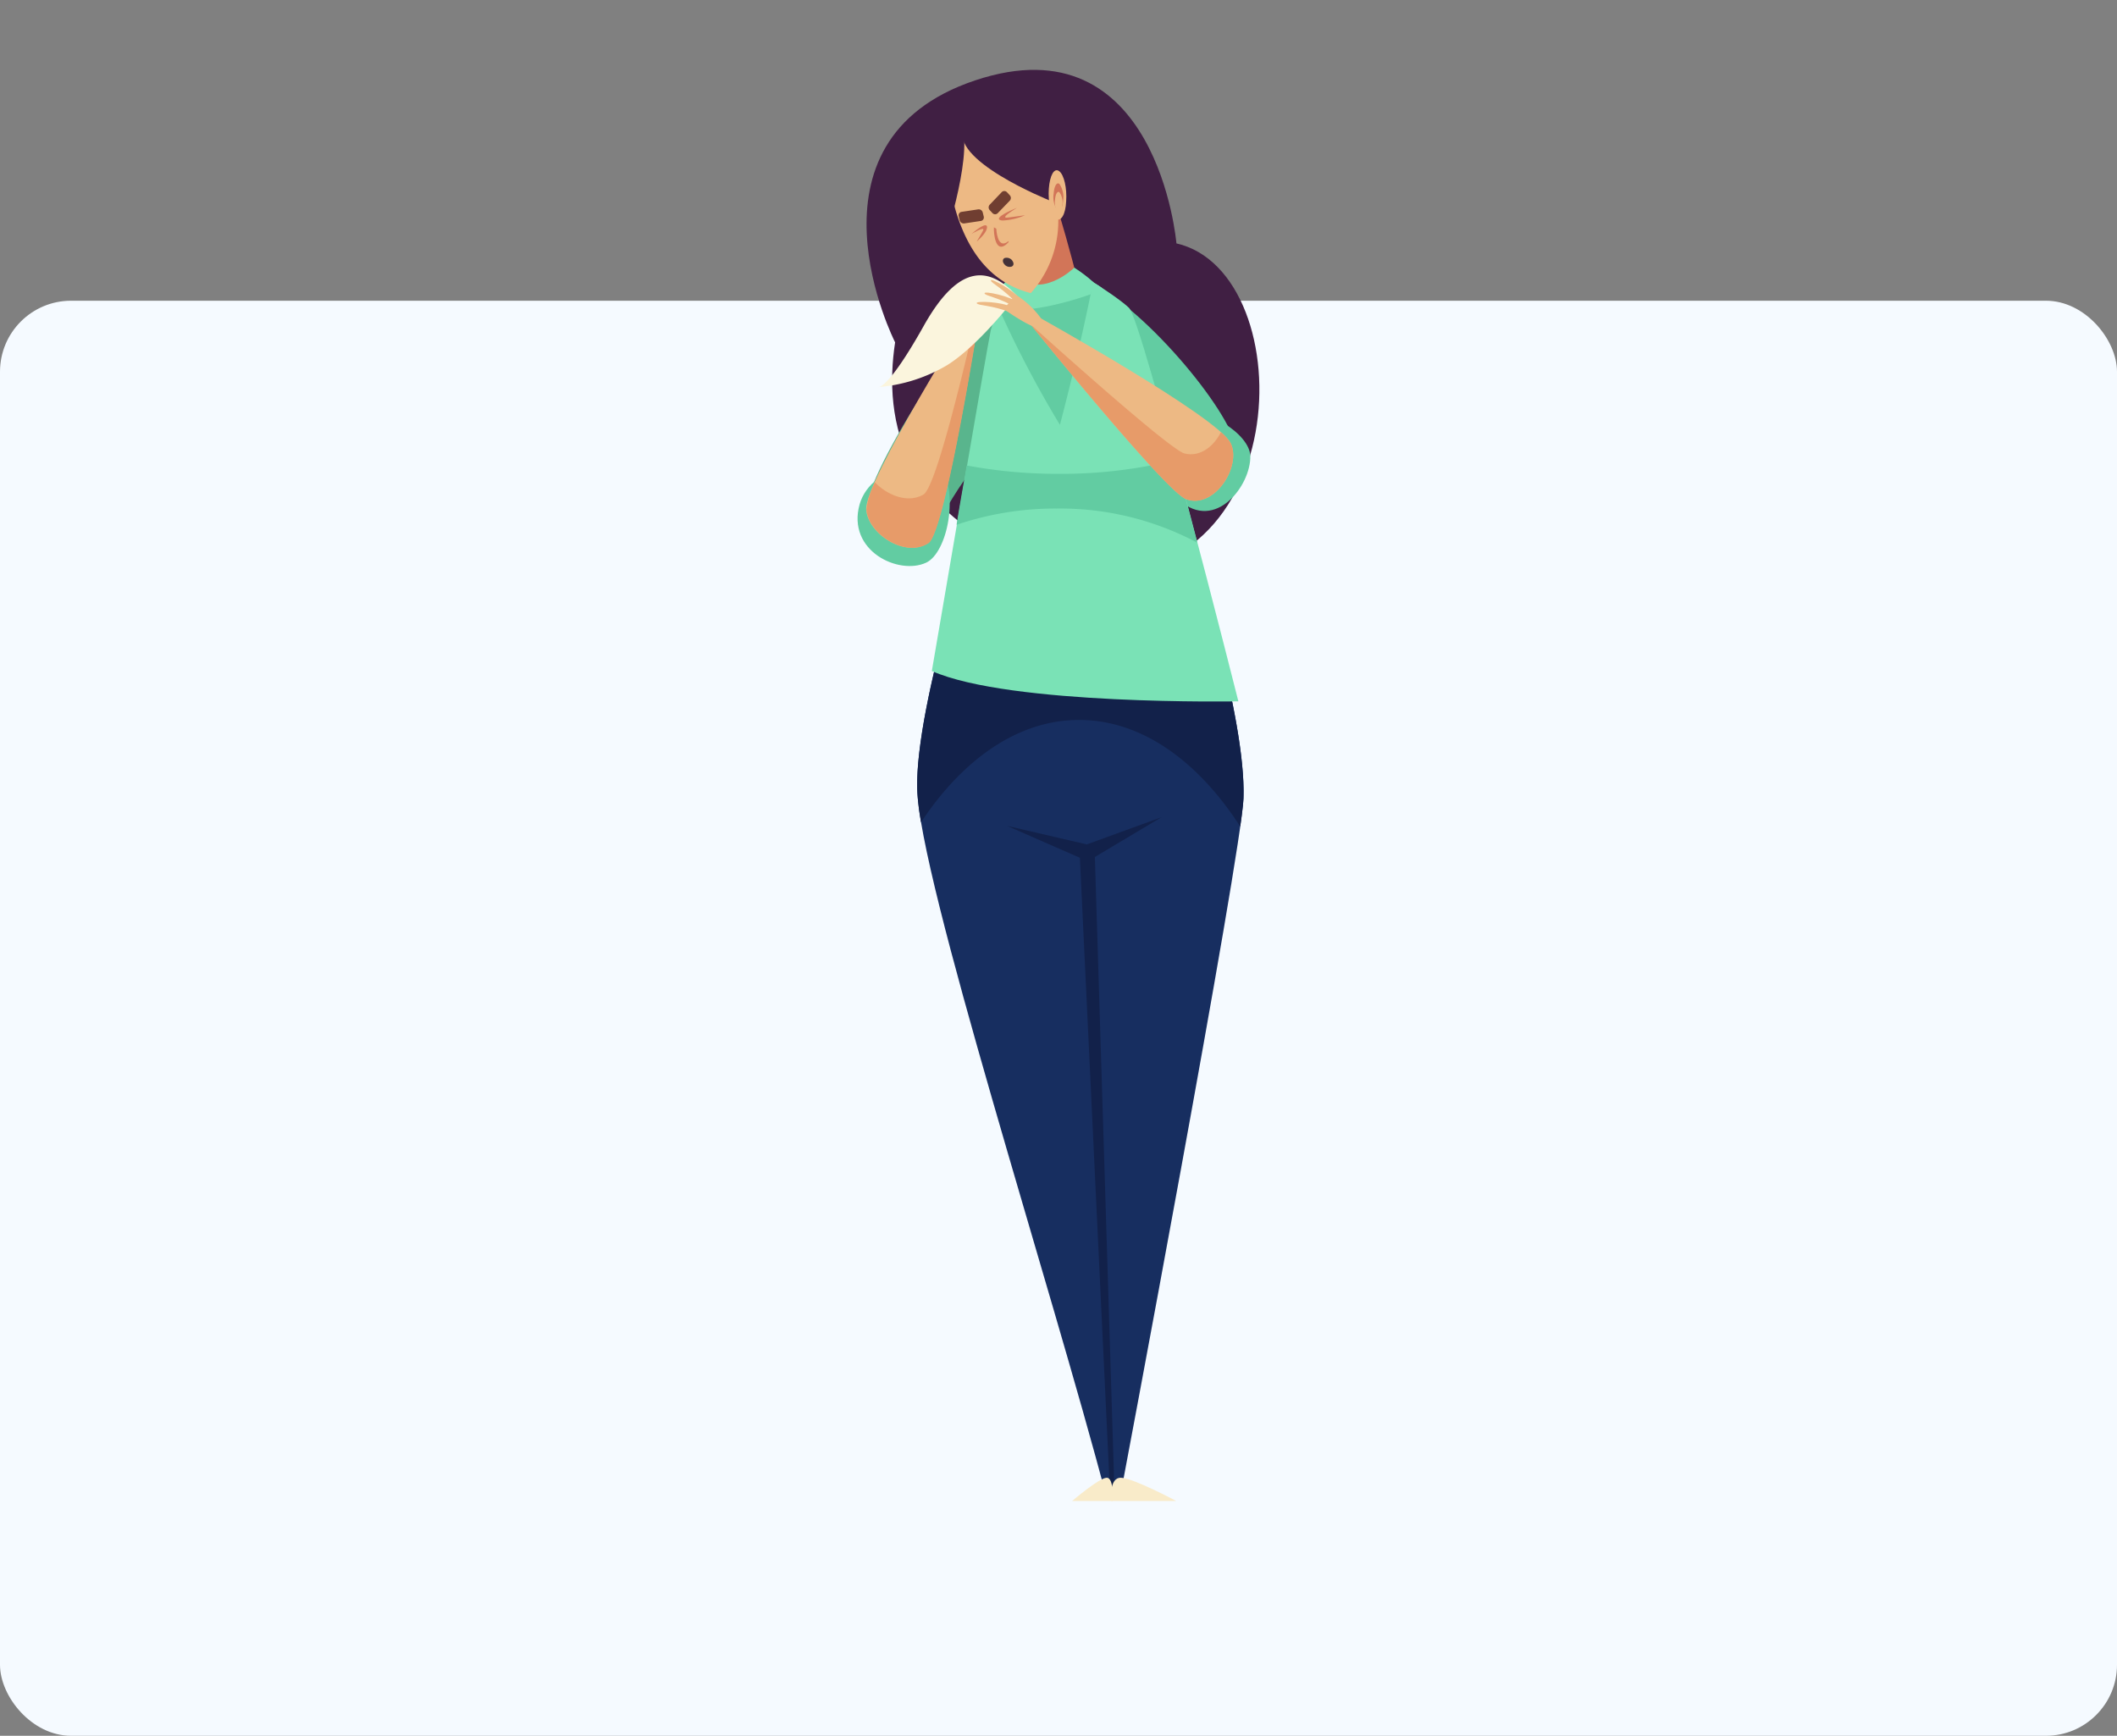 <svg id="Capa_1" data-name="Capa 1" xmlns="http://www.w3.org/2000/svg" viewBox="0 0 298 244.33"><rect x="0" y="0" width="298" height="244.33" fill="#808080" stroke="none"/><defs><style>.cls-1{fill:#f5faff;}.cls-2{fill:#401f43;}.cls-3{fill:#62cca2;}.cls-4{fill:#59b58d;}.cls-5{fill:#172e60;}.cls-6{fill:#12214a;}.cls-7{fill:#7ae2b6;}.cls-8{fill:#d27558;}.cls-9{fill:#edb984;}.cls-10{fill:#e79b69;}.cls-11{fill:#f9ebc9;}.cls-12{fill:#703e31;}.cls-13{fill:#443239;}.cls-14{fill:#fbf5dd;}</style></defs><rect id="Image_Place_Holder" data-name="Image Place Holder" class="cls-1" y="42.33" width="298" height="202" rx="10"/><path class="cls-2" d="M149.68,80.38C126.57,74,124.37,58.92,126,48.19c0,0-14.39-28.31,11.28-36.88s28.32,22.95,28.32,22.95C183.64,38.37,182.57,85.7,149.68,80.38Z"/><path class="cls-3" d="M174,63.06l-8.22,6.7s-3.39-6.66-9.1-10.14l-4.16-20.3C160.48,42.49,173.24,57.79,174,63.06Z"/><path class="cls-3" d="M165,58c5-.93,10.93,3.22,11,6.17.11,4.12-4.9,10.77-10,6.24C161.5,66.43,165,58,165,58Z"/><path class="cls-4" d="M122,71.14l8.7,5.3s3.88-9,10.17-14.93L146,36.13C137.31,42.42,123,64.64,122,71.14Z"/><path class="cls-3" d="M132,64.72c3.24,4.6,1.32,13.13-1.63,14.48C126.51,81,119.18,77.55,121,71,122.73,65,132,64.72,132,64.72Z"/><path class="cls-5" d="M167.66,77l-29.92-4.53S128.85,99,129.11,111c.26,12.69,18.89,70.21,26.68,99.88h1.85s17.14-90.71,17.4-98.52C175.43,100.78,167.66,77,167.66,77Z"/><polygon class="cls-6" points="163.5 115.03 152.98 118.86 141.76 116.25 152.01 120.74 156.22 209.47 156.86 209.48 154.12 120.63 163.5 115.03"/><path class="cls-6" d="M151.9,101.34c8.72,0,16.67,5.69,22.68,15,.28-1.94.44-3.34.46-4,.39-11.55-7.38-35.34-7.38-35.34l-29.92-4.53S128.85,99,129.11,111a33.38,33.38,0,0,0,.54,4.74C135.61,106.77,143.38,101.34,151.9,101.34Z"/><path class="cls-7" d="M131.17,94.45c11,4.88,43.15,4.27,43.15,4.27s-13.51-53.56-15.4-55.39-10.57-7.35-12.17-7.2-6.58,7.55-7.27,10.29C139.09,48,131.17,94.45,131.17,94.45Z"/><path class="cls-7" d="M152.16,41.91a29.86,29.86,0,0,0,3-1.35c-3.24-2.15-7.38-4.53-8.44-4.43s-4.18,4.15-6,7.37A24.77,24.77,0,0,0,152.16,41.91Z"/><path class="cls-3" d="M149.09,66.7a69.67,69.67,0,0,1-13-1.18c-.48,2.74-1,5.58-1.44,8.35a43.31,43.31,0,0,1,14.09-2.29,41.15,41.15,0,0,1,19.78,4.8c-1-3.83-2.06-7.81-3.09-11.61A67.4,67.4,0,0,1,149.09,66.7Z"/><path class="cls-3" d="M149.2,59.8s2.9-10.92,4.66-20.11c-2.49-2.26-6.22-4.18-7.14-4.09-1.15.11-5,3.14-6.77,6.32A149.9,149.9,0,0,0,149.2,59.8Z"/><path class="cls-7" d="M140,41.92c.2.5.42,1,.63,1.48,2.59.77,8.22-.3,12.95-2l.33-1.66c-2.49-2.26-6.22-4.18-7.14-4.09C145.57,35.71,141.74,38.74,140,41.92Z"/><path class="cls-8" d="M147.33,24.75c2,5.51,3.89,12.93,3.89,12.93s-4.88,4.8-8.65.79C140.12,35.88,147.33,24.75,147.33,24.75Z"/><path class="cls-9" d="M134.54,29.68c1.47,4.89,4.36,10,10.56,11.58a15.19,15.19,0,0,0,3.4-13.89c-2-7.63-6.33-10.08-10.81-9S133.35,25.71,134.54,29.68Z"/><path class="cls-9" d="M121.93,71.72c-.25-4,15.12-28.35,15.12-28.35H138s-4.92,31.47-7.32,33.06C127.44,78.6,122.16,75.13,121.93,71.72Z"/><path class="cls-10" d="M130,69.6c-2.16,1.28-5.05.16-6.84-1.71a11,11,0,0,0-1.19,3.83c.23,3.41,5.51,6.88,8.75,4.72,2.4-1.59,7.32-33.06,7.32-33.06h-.37C135.56,52.58,131.72,68.56,130,69.6Z"/><path class="cls-9" d="M173.21,62.34c-1.91-3.75-27.3-17.87-27.3-17.87l-.9,1.12S164.15,69.31,167,70.28C171,71.69,174.84,65.55,173.21,62.34Z"/><path class="cls-10" d="M173.21,62.34a6.34,6.34,0,0,0-1.35-1.51c-1,2-2.92,3.54-5.12,3S145,45.59,145,45.59,164.15,69.31,167,70.28C171,71.69,174.84,65.55,173.21,62.34Z"/><path class="cls-11" d="M156.42,211.28h9.15s-6-3.21-7.76-3.27S156.42,211.28,156.42,211.28Z"/><path class="cls-11" d="M156.62,211.28h-5.7s3.75-3.21,4.84-3.27S156.62,211.28,156.62,211.28Z"/><path class="cls-2" d="M135.75,17.83c-2.46,4.59,11.92,10.35,11.92,10.35l2.22-2.73S140.88,8.25,135.75,17.83Z"/><path class="cls-2" d="M134.45,16.38c3.47,2-1.13,16.39-1.13,16.39l-2.48-1.43S128.43,12.89,134.45,16.38Z"/><path class="cls-9" d="M150.08,28.33c.13-1.86-.3-3.75-1-4.25s-1.3.62-1.44,2.47.3,3.75,1,4.24S150,30.18,150.08,28.33Z"/><path class="cls-8" d="M149.65,28.23a3.28,3.28,0,0,0-.53-2.35c-.37-.28-.73.34-.8,1.36a3.21,3.21,0,0,0,.53,2.36C149.22,29.87,149.57,29.26,149.65,28.23Z"/><path class="cls-9" d="M149.54,28.88a2.47,2.47,0,0,0-.41-1.82c-.28-.21-.56.26-.62,1.06a2.57,2.57,0,0,0,.41,1.82C149.21,30.16,149.49,29.68,149.54,28.88Z"/><path class="cls-12" d="M138.07,31.1l-2.34.35a.6.6,0,0,1-.65-.45l-.13-.58a.49.49,0,0,1,.41-.6l2.34-.35a.58.58,0,0,1,.64.45l.14.57A.5.5,0,0,1,138.07,31.1Z"/><path class="cls-12" d="M142.14,28.25,140.45,30a.51.51,0,0,1-.74,0l-.39-.42a.56.56,0,0,1,0-.77L141,27.05a.51.51,0,0,1,.74,0l.39.42A.56.56,0,0,1,142.14,28.25Z"/><path class="cls-8" d="M139.91,32s.14.07.33.19c.07,1.09.44,2.8,1.7,1.76,0,0,0,.08.05.12C140.07,36.15,139.86,32.69,139.91,32Z"/><path class="cls-13" d="M142.45,36.62a1,1,0,0,0-1.06-.29c-.29.17-.29.56,0,.88a.93.93,0,0,0,1.05.3C142.74,37.34,142.74,37,142.45,36.62Z"/><path class="cls-8" d="M141.78,30.63c-1.12.1,1.39-1.38,1.39-1.38-2.21.89-3.25,1.68-2.06,1.79a8.74,8.74,0,0,0,3.18-.75S142.46,30.57,141.78,30.63Z"/><path class="cls-8" d="M138.38,32.45c.36-.71-1.63.48-1.63.48,1.36-1.18,2.34-1.63,2.17-.79S137.48,34,137.48,34,138.16,32.89,138.38,32.45Z"/><path class="cls-14" d="M143.13,41.62c-3.7-3.92-7.95-4.93-13.1,4.25s-6.44,8.62-6.44,8.62a22.43,22.43,0,0,0,9.8-3.13C138,48.45,143.13,41.62,143.13,41.62Z"/><path class="cls-9" d="M146.75,45.11A12.89,12.89,0,0,0,143,41.49l-1.71,2s3.36,2.43,4.89,2.69S146.75,45.11,146.75,45.11Z"/><path class="cls-9" d="M142.31,43.2c-1.12-.7-5-.89-4.82-.52s2,.19,5.12,1.42Z"/><path class="cls-9" d="M143.26,42.58c-1-.88-4.79-1.69-4.67-1.29s2,.51,4.82,2.22Z"/><path class="cls-9" d="M143.55,42.09c-.68-1.14-4.07-3-4.07-2.62s1.72,1.07,3.94,3.55Z"/></svg>